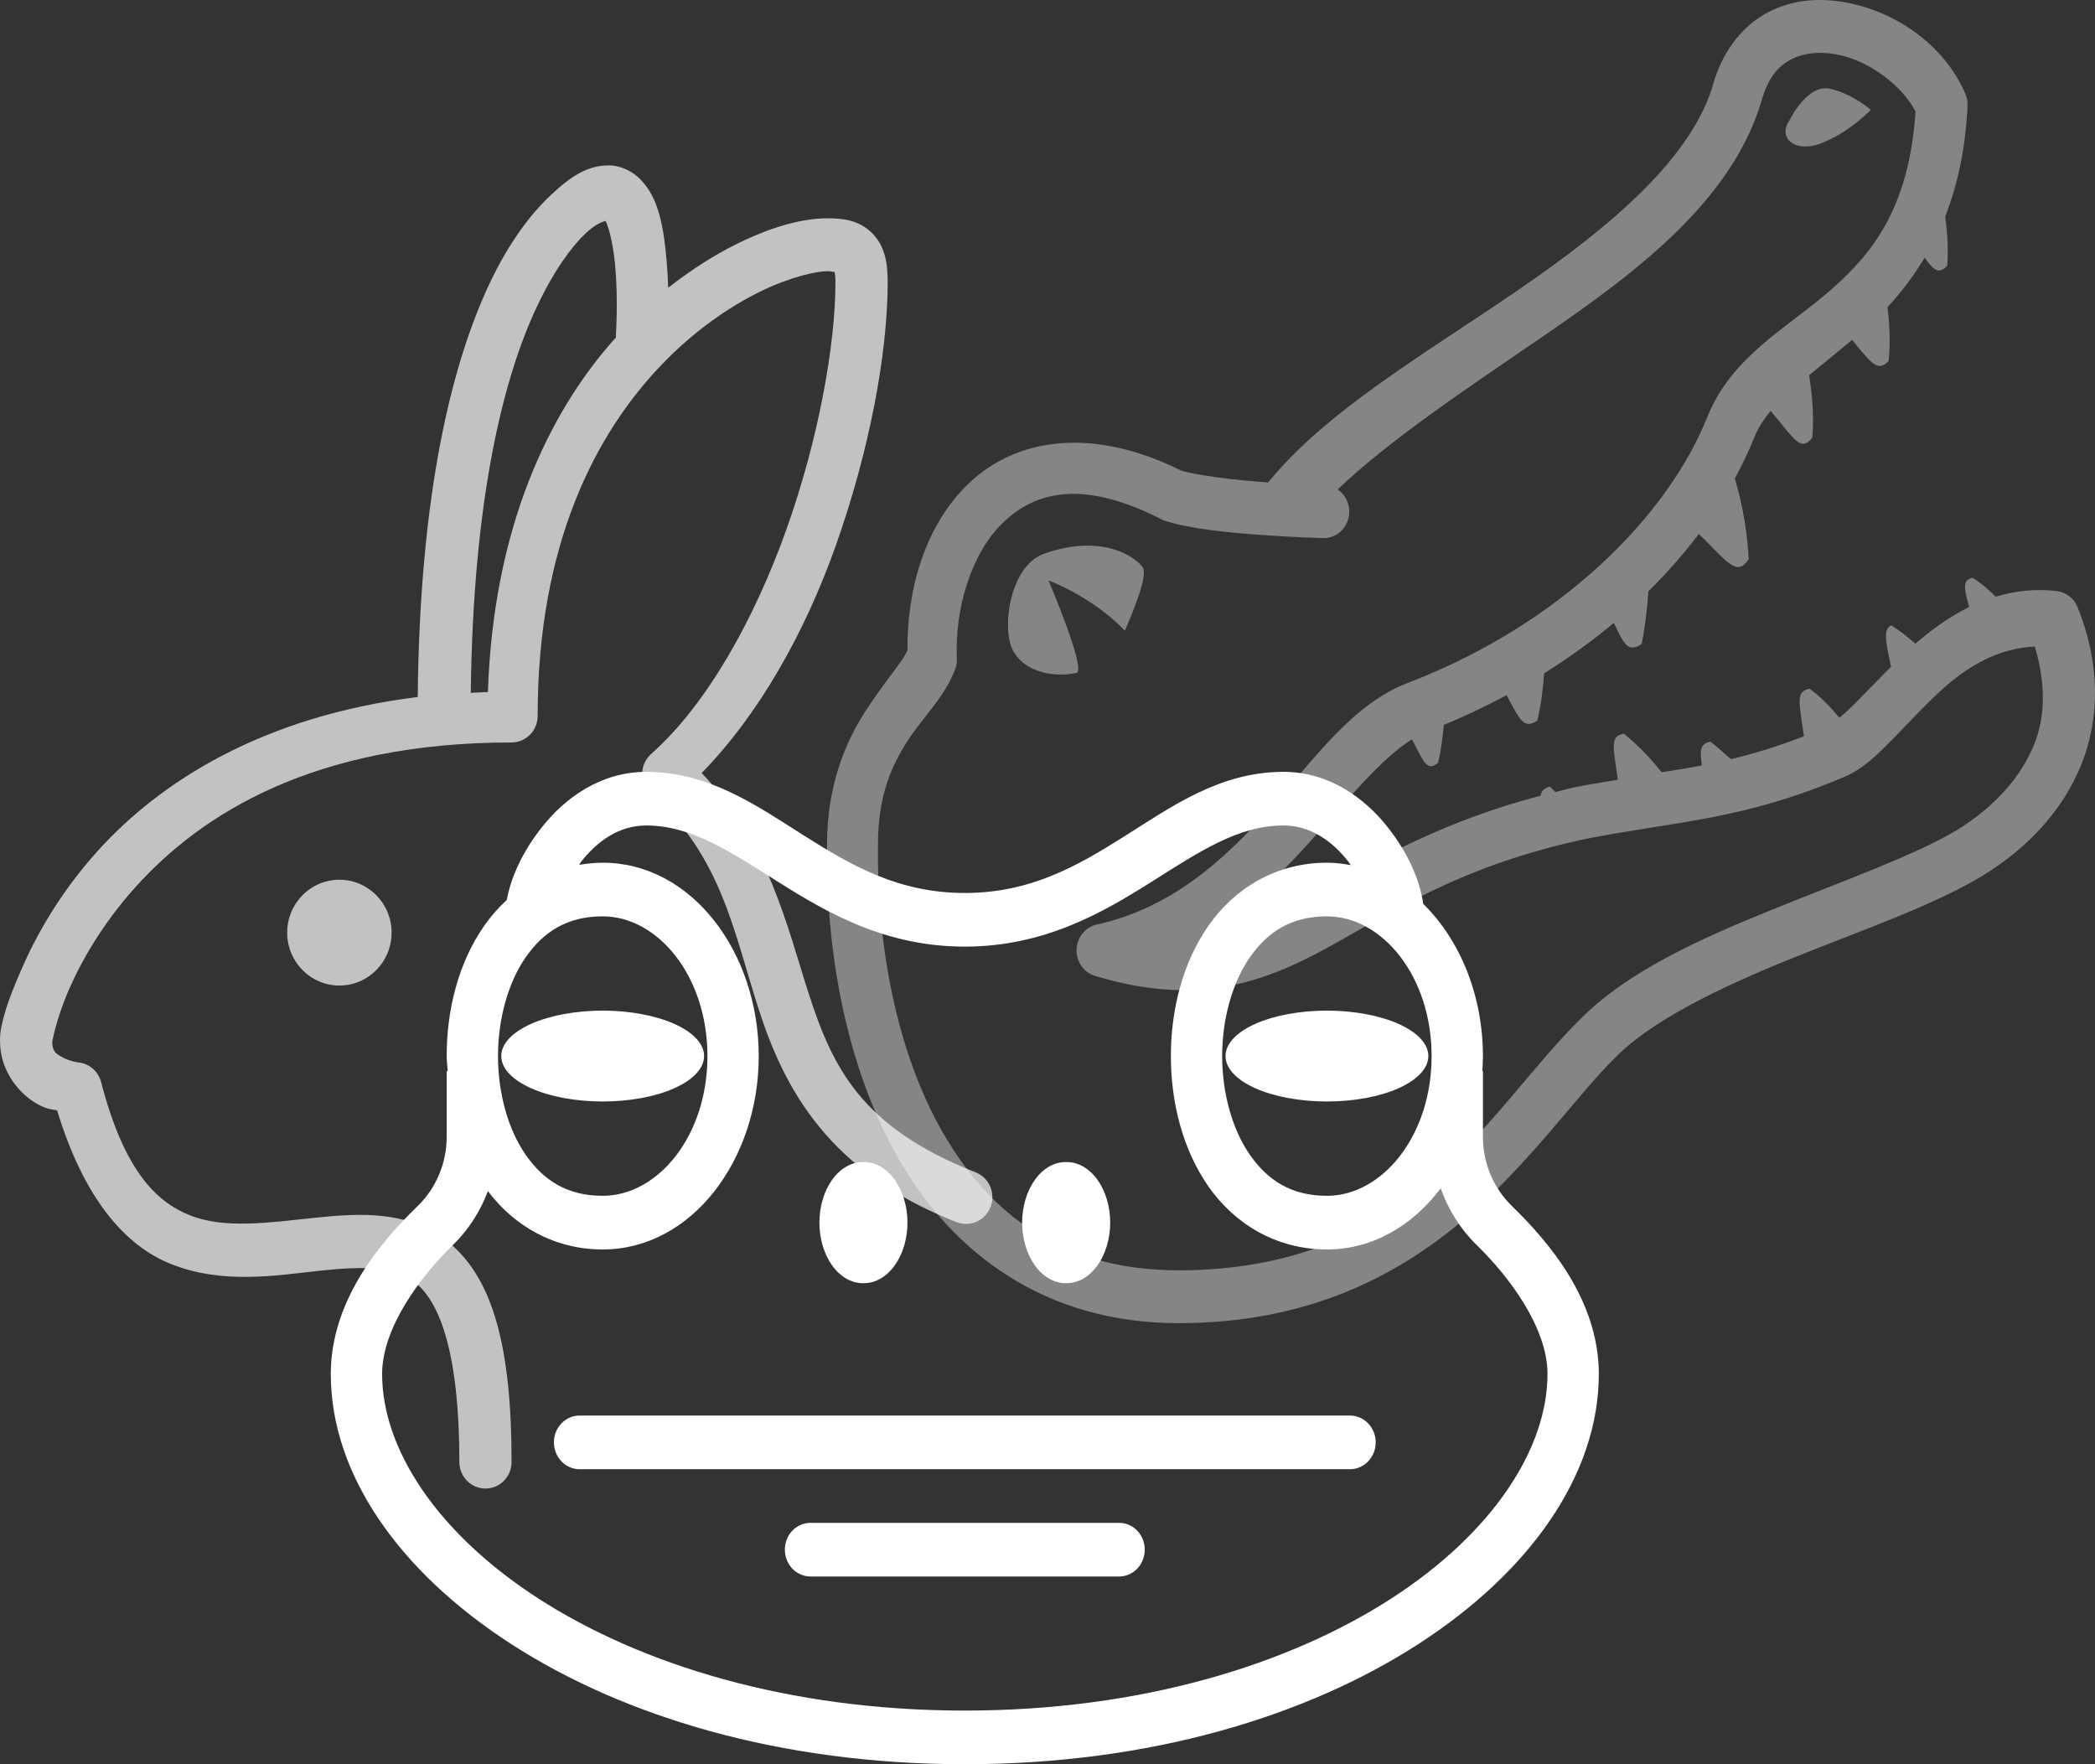 <svg width="38" height="32" viewBox="0 0 38 32" fill="none" xmlns="http://www.w3.org/2000/svg">
<rect x="0" y="0" width="38" height="32" fill="#333333" stroke="none"/>
<path d="M11.72 14C10.893 14 10.238 14.478 9.816 15.021C9.486 15.444 9.272 15.892 9.192 16.324C9.038 16.465 8.901 16.622 8.782 16.793C8.316 17.463 8.102 18.312 8.102 19.156C8.102 19.247 8.116 19.338 8.121 19.429H8.102V20.619C8.102 21.095 7.913 21.547 7.58 21.871C6.925 22.507 6 23.572 6 24.922C6 26.748 7.25 28.515 9.275 29.822C11.3 31.13 14.139 32 17.5 32C20.861 32 23.7 31.13 25.725 29.822C27.75 28.515 29 26.747 29 24.922C29 23.572 28.075 22.508 27.42 21.872V21.871C27.087 21.546 26.898 21.096 26.898 20.62V19.43H26.887C26.892 19.339 26.898 19.248 26.898 19.156C26.898 18.056 26.482 17.048 25.816 16.396C25.748 15.942 25.533 15.468 25.184 15.021C24.762 14.478 24.108 14 23.28 14C22.129 14 21.255 14.627 20.396 15.169C19.537 15.711 18.689 16.197 17.5 16.197C16.311 16.197 15.463 15.711 14.604 15.169C13.745 14.627 12.871 14 11.72 14ZM11.72 14.973C12.54 14.973 13.242 15.445 14.123 16.001C15.005 16.557 16.062 17.17 17.5 17.17C18.938 17.17 19.995 16.557 20.877 16.001C21.758 15.445 22.46 14.973 23.28 14.973C23.766 14.973 24.163 15.251 24.462 15.635C24.477 15.653 24.486 15.674 24.499 15.692C24.358 15.666 24.216 15.648 24.068 15.648C23.138 15.648 22.385 16.122 21.918 16.793C21.452 17.463 21.238 18.312 21.238 19.156C21.238 19.999 21.452 20.848 21.918 21.519C22.385 22.189 23.138 22.663 24.068 22.663C24.899 22.663 25.623 22.23 26.131 21.555C26.27 21.942 26.491 22.296 26.786 22.584L26.787 22.585C27.363 23.144 28.069 24.076 28.069 24.922C28.069 26.27 27.085 27.8 25.235 28.995C23.385 30.189 20.707 31.027 17.5 31.027C14.293 31.027 11.615 30.188 9.765 28.994C7.915 27.799 6.931 26.271 6.931 24.922C6.931 24.076 7.637 23.143 8.213 22.584H8.214C8.497 22.309 8.711 21.973 8.85 21.605C9.32 22.228 10.043 22.663 10.932 22.663C12.545 22.663 13.762 21.039 13.762 19.156C13.762 17.272 12.545 15.648 10.932 15.648C10.784 15.648 10.643 15.664 10.505 15.687C10.517 15.67 10.525 15.651 10.537 15.635C10.837 15.251 11.234 14.973 11.72 14.973ZM10.932 16.621C11.931 16.621 12.832 17.702 12.832 19.156C12.832 20.609 11.931 21.69 10.932 21.69C10.286 21.69 9.857 21.408 9.535 20.946C9.213 20.483 9.033 19.822 9.033 19.156C9.033 18.489 9.213 17.827 9.535 17.364C9.857 16.902 10.286 16.621 10.932 16.621ZM24.068 16.621C25.067 16.621 25.967 17.702 25.967 19.156C25.967 20.609 25.067 21.69 24.068 21.69C23.422 21.69 22.993 21.408 22.671 20.946C22.349 20.483 22.168 19.822 22.168 19.156C22.168 18.489 22.349 17.827 22.671 17.364C22.993 16.902 23.422 16.621 24.068 16.621ZM10.932 18.331C10.444 18.331 9.976 18.418 9.631 18.572C9.286 18.727 9.092 18.936 9.092 19.155C9.092 19.374 9.286 19.583 9.631 19.738C9.976 19.893 10.444 19.979 10.932 19.979C11.42 19.979 11.888 19.893 12.233 19.738C12.578 19.583 12.771 19.374 12.771 19.155C12.771 18.936 12.578 18.727 12.233 18.572C11.888 18.418 11.42 18.331 10.932 18.331ZM24.068 18.331C23.58 18.331 23.112 18.418 22.767 18.572C22.422 18.727 22.229 18.936 22.229 19.155C22.229 19.374 22.422 19.583 22.767 19.738C23.112 19.893 23.58 19.979 24.068 19.979C24.556 19.979 25.024 19.893 25.369 19.738C25.714 19.583 25.908 19.374 25.908 19.155C25.908 18.936 25.714 18.727 25.369 18.572C25.024 18.418 24.556 18.331 24.068 18.331ZM15.661 21.078C15.557 21.076 15.453 21.103 15.356 21.157C15.26 21.212 15.171 21.292 15.097 21.395C15.023 21.497 14.964 21.618 14.924 21.753C14.883 21.887 14.863 22.031 14.863 22.176C14.863 22.322 14.883 22.466 14.924 22.6C14.964 22.734 15.023 22.856 15.097 22.958C15.171 23.06 15.26 23.141 15.356 23.195C15.453 23.249 15.557 23.276 15.661 23.275C15.766 23.276 15.869 23.249 15.966 23.195C16.063 23.141 16.151 23.06 16.225 22.958C16.299 22.856 16.358 22.734 16.399 22.6C16.439 22.466 16.46 22.322 16.46 22.176C16.46 22.031 16.439 21.887 16.399 21.753C16.358 21.618 16.299 21.497 16.225 21.395C16.151 21.292 16.063 21.212 15.966 21.157C15.869 21.103 15.766 21.076 15.661 21.078ZM19.339 21.078C19.234 21.076 19.131 21.103 19.034 21.157C18.937 21.212 18.849 21.292 18.775 21.395C18.701 21.497 18.642 21.618 18.601 21.753C18.561 21.887 18.54 22.031 18.54 22.176C18.54 22.322 18.561 22.466 18.601 22.6C18.642 22.734 18.701 22.856 18.775 22.958C18.849 23.06 18.937 23.141 19.034 23.195C19.131 23.249 19.234 23.276 19.339 23.275C19.443 23.276 19.547 23.249 19.644 23.195C19.74 23.141 19.828 23.06 19.903 22.958C19.977 22.856 20.036 22.734 20.076 22.6C20.117 22.466 20.137 22.322 20.137 22.176C20.137 22.031 20.117 21.887 20.076 21.753C20.036 21.618 19.977 21.497 19.903 21.395C19.828 21.292 19.74 21.212 19.644 21.157C19.547 21.103 19.443 21.076 19.339 21.078ZM10.519 25.676C10.458 25.675 10.396 25.687 10.339 25.711C10.282 25.735 10.23 25.77 10.186 25.816C10.142 25.861 10.107 25.915 10.083 25.974C10.059 26.034 10.047 26.098 10.047 26.162C10.047 26.227 10.059 26.291 10.083 26.35C10.107 26.409 10.142 26.463 10.186 26.509C10.23 26.554 10.282 26.59 10.339 26.614C10.396 26.638 10.458 26.65 10.519 26.649H24.481C24.542 26.65 24.604 26.638 24.661 26.614C24.718 26.59 24.77 26.554 24.814 26.509C24.858 26.463 24.893 26.409 24.917 26.35C24.941 26.291 24.953 26.227 24.953 26.162C24.953 26.098 24.941 26.034 24.917 25.974C24.893 25.915 24.858 25.861 24.814 25.816C24.77 25.77 24.718 25.735 24.661 25.711C24.604 25.687 24.542 25.675 24.481 25.676H10.519ZM14.708 27.622C14.646 27.621 14.585 27.633 14.528 27.657C14.47 27.681 14.418 27.716 14.374 27.762C14.33 27.807 14.296 27.861 14.272 27.92C14.248 27.98 14.236 28.044 14.236 28.108C14.236 28.173 14.248 28.236 14.272 28.296C14.296 28.355 14.33 28.409 14.374 28.455C14.418 28.5 14.47 28.535 14.528 28.56C14.585 28.584 14.646 28.596 14.708 28.595H20.292C20.354 28.596 20.415 28.584 20.472 28.56C20.53 28.535 20.582 28.5 20.626 28.455C20.67 28.409 20.704 28.355 20.728 28.296C20.752 28.236 20.764 28.173 20.764 28.108C20.764 28.044 20.752 27.98 20.728 27.92C20.704 27.861 20.67 27.807 20.626 27.762C20.582 27.716 20.53 27.681 20.472 27.657C20.415 27.633 20.354 27.621 20.292 27.622H14.708Z" fill="white"/>
<path d="M11.04 3C11.267 3 11.482 3.114 11.617 3.255C11.752 3.396 11.837 3.545 11.898 3.705C12.02 4.025 12.059 4.378 12.091 4.725C12.105 4.893 12.115 5.062 12.12 5.219C12.546 4.886 12.967 4.62 13.363 4.425C14.009 4.106 14.56 3.96 15.006 3.96C15.254 3.96 15.557 3.978 15.805 4.215C16.053 4.451 16.101 4.773 16.101 5.114C16.101 6.423 15.768 8.185 15.154 9.913C14.597 11.478 13.772 12.95 12.727 14.022C13.948 15.306 14.266 16.774 14.665 18.011C15.1 19.357 15.616 20.448 17.699 21.265C17.945 21.364 18.064 21.645 17.966 21.895C17.867 22.144 17.59 22.264 17.344 22.165C15.023 21.254 14.227 19.748 13.763 18.311C13.299 16.873 13.088 15.538 11.809 14.397C11.708 14.305 11.648 14.174 11.648 14.037C11.648 13.9 11.708 13.769 11.809 13.677C12.821 12.783 13.685 11.229 14.266 9.598C14.847 7.967 15.154 6.254 15.154 5.114C15.154 5.013 15.145 4.968 15.139 4.934C15.113 4.933 15.078 4.919 15.006 4.919C14.812 4.919 14.327 5.023 13.778 5.294C13.228 5.566 12.597 5.994 12.002 6.614C10.81 7.855 9.752 9.859 9.752 12.987C9.752 13.252 9.54 13.467 9.279 13.467C5.701 13.467 3.655 14.759 2.457 16.091C1.857 16.757 1.474 17.434 1.243 17.966C1.128 18.232 1.053 18.472 1.006 18.641C0.971 18.766 0.953 18.879 0.947 18.896C0.951 19.074 1.01 19.111 1.139 19.181C1.273 19.252 1.421 19.271 1.421 19.271C1.62 19.289 1.785 19.434 1.835 19.631C2.251 21.226 2.825 21.797 3.448 22.045C4.071 22.292 4.863 22.178 5.697 22.09C6.532 22.002 7.468 21.94 8.198 22.585C8.929 23.23 9.279 24.407 9.279 26.514C9.281 26.686 9.192 26.847 9.044 26.935C8.896 27.022 8.715 27.022 8.567 26.935C8.419 26.847 8.33 26.686 8.332 26.514C8.332 24.519 7.967 23.648 7.577 23.304C7.187 22.961 6.606 22.963 5.801 23.049C4.996 23.136 4.042 23.299 3.108 22.93C2.235 22.585 1.506 21.689 1.036 20.14C0.918 20.114 0.869 20.127 0.696 20.035C0.379 19.867 -4.45264e-07 19.454 -4.45265e-07 18.881C-4.45265e-07 18.693 0.03 18.584 0.089 18.371C0.148 18.157 0.252 17.898 0.385 17.591C0.651 16.976 1.082 16.202 1.761 15.447C2.901 14.179 4.76 12.993 7.577 12.642C7.612 8.959 8.191 6.603 8.879 5.144C9.234 4.393 9.627 3.881 9.989 3.54C10.352 3.199 10.655 3 11.04 3ZM10.981 4.005C10.975 4.018 10.842 4.025 10.625 4.23C10.37 4.47 10.05 4.901 9.738 5.564C9.134 6.839 8.581 9.036 8.539 12.567C8.642 12.562 8.744 12.556 8.85 12.552C8.948 9.579 9.952 7.473 11.173 6.119C11.171 6.095 11.171 6.069 11.173 6.044C11.173 6.044 11.214 5.416 11.158 4.814C11.13 4.515 11.073 4.232 11.01 4.065C10.997 4.029 10.992 4.027 10.981 4.005ZM6.156 15.957C6.68 15.957 7.103 16.386 7.103 16.916C7.103 17.447 6.68 17.876 6.156 17.876C5.633 17.876 5.209 17.447 5.209 16.916C5.209 16.386 5.633 15.957 6.156 15.957Z" fill="white" fill-opacity="0.7"/>
<path d="M33.107 0.002C32.989 -0.003 32.872 0.001 32.755 0.014C32.52 0.041 32.289 0.108 32.071 0.222C31.635 0.45 31.276 0.879 31.094 1.461C31.092 1.467 31.09 1.473 31.089 1.479C30.713 2.854 29.217 4.111 27.51 5.279C25.843 6.419 24.045 7.462 23.004 8.75C22.986 8.749 22.989 8.75 22.971 8.748C22.405 8.708 21.731 8.627 21.425 8.536C19.794 7.725 18.431 7.955 17.582 8.759C16.77 9.528 16.451 10.7 16.459 11.798C16.38 11.994 16.044 12.361 15.691 12.911C15.335 13.465 15.002 14.241 15.001 15.319C14.978 17.208 15.328 19.331 16.308 21.033C17.289 22.737 18.962 24 21.374 24C26.063 24 27.859 20.589 29.31 19.171C29.312 19.169 29.313 19.168 29.315 19.166C29.977 18.499 31.207 17.908 32.48 17.392C33.754 16.877 35.06 16.43 35.968 15.88C35.969 15.88 35.97 15.879 35.971 15.878C36.777 15.382 37.421 14.698 37.756 13.857C38.091 13.015 38.094 12.024 37.684 11.013C37.653 10.935 37.602 10.867 37.537 10.816C37.472 10.765 37.395 10.732 37.314 10.722C36.912 10.673 36.542 10.72 36.198 10.823C36.08 10.707 35.947 10.583 35.781 10.48C35.591 10.519 35.623 10.668 35.717 11.011C35.354 11.189 35.03 11.426 34.742 11.676C34.613 11.562 34.465 11.442 34.304 11.342C34.151 11.421 34.205 11.639 34.3 12.093C34.075 12.319 33.864 12.54 33.683 12.723C33.565 12.843 33.458 12.941 33.363 13.02C33.226 12.852 33.058 12.666 32.826 12.493C32.564 12.539 32.634 12.728 32.72 13.355C32.243 13.538 31.81 13.672 31.397 13.77C31.282 13.671 31.157 13.555 31.026 13.452C30.828 13.493 30.834 13.614 30.869 13.884C30.631 13.93 30.385 13.968 30.141 14.007C30.011 13.852 29.795 13.582 29.455 13.308C29.197 13.352 29.261 13.54 29.345 14.143C29.098 14.184 28.861 14.221 28.584 14.275C28.582 14.276 28.579 14.276 28.577 14.277C28.449 14.304 28.335 14.337 28.212 14.367L28.116 14.267C27.998 14.297 27.958 14.351 27.943 14.433C25.906 14.968 24.661 15.786 23.646 16.342C22.992 16.7 22.438 16.933 21.777 16.987C22.538 16.516 23.167 15.925 23.691 15.344C24.442 14.511 25.053 13.754 25.611 13.411C25.827 13.824 25.883 14.003 26.084 13.836C26.147 13.575 26.168 13.35 26.189 13.149C26.584 12.984 26.964 12.805 27.327 12.609C27.565 13.053 27.639 13.239 27.885 13.068C27.955 12.777 27.99 12.477 28.007 12.214C28.46 11.93 28.884 11.624 29.272 11.298C29.465 11.705 29.539 11.844 29.778 11.678C29.847 11.323 29.881 11.009 29.899 10.726C30.239 10.391 30.544 10.042 30.814 9.684C31.349 10.208 31.498 10.464 31.718 10.144C31.684 9.461 31.547 8.951 31.467 8.679C31.601 8.432 31.72 8.183 31.82 7.933C31.89 7.761 31.991 7.605 32.117 7.454C32.548 7.961 32.656 8.208 32.873 7.938C32.909 7.489 32.86 7.104 32.815 6.804C33.055 6.609 33.316 6.398 33.593 6.165C33.941 6.58 34.052 6.762 34.258 6.548C34.294 6.169 34.269 5.842 34.236 5.57C34.477 5.313 34.706 5.015 34.91 4.674C35.071 4.899 35.165 4.982 35.32 4.822C35.345 4.475 35.316 4.169 35.283 3.927C35.502 3.369 35.651 2.71 35.688 1.921C35.692 1.845 35.678 1.77 35.649 1.701C35.265 0.811 34.383 0.205 33.458 0.04C33.342 0.02 33.225 0.007 33.107 0.002ZM33.075 0.96C33.148 0.963 33.224 0.971 33.302 0.985C33.892 1.09 34.498 1.548 34.745 2.022C34.627 3.75 33.988 4.571 33.22 5.248C32.428 5.946 31.421 6.445 30.969 7.561L30.968 7.563C30.248 9.364 28.314 11.315 25.558 12.378C24.525 12.765 23.845 13.769 23.017 14.688C22.188 15.607 21.259 16.465 19.891 16.771C19.791 16.793 19.701 16.85 19.635 16.931C19.569 17.013 19.531 17.116 19.527 17.222C19.523 17.329 19.554 17.433 19.614 17.52C19.674 17.607 19.76 17.67 19.859 17.7C21.692 18.258 22.898 17.836 24.077 17.19C25.257 16.544 26.48 15.704 28.764 15.216C30.432 14.889 31.604 14.879 33.463 14.087C33.465 14.087 33.466 14.086 33.467 14.086C33.805 13.938 34.056 13.685 34.328 13.409C34.6 13.133 34.881 12.824 35.182 12.546C35.702 12.064 36.264 11.757 36.909 11.727C37.101 12.384 37.107 12.974 36.901 13.49C36.66 14.098 36.173 14.637 35.503 15.052H35.502C34.747 15.508 33.445 15.972 32.145 16.499C30.846 17.026 29.537 17.609 28.675 18.475C26.987 20.126 25.642 23.041 21.374 23.041C19.261 23.041 17.955 22.026 17.101 20.542C16.246 19.057 15.902 17.083 15.925 15.329C15.925 15.326 15.925 15.324 15.925 15.322C15.925 14.437 16.169 13.895 16.459 13.443C16.75 12.99 17.121 12.669 17.323 12.144C17.348 12.08 17.359 12.012 17.356 11.943C17.315 11.033 17.621 10.02 18.205 9.468C18.788 8.915 19.641 8.689 21.077 9.424C21.101 9.436 21.126 9.446 21.151 9.453C21.635 9.601 22.312 9.663 22.906 9.705C23.501 9.748 23.995 9.76 23.995 9.76C24.096 9.763 24.196 9.733 24.278 9.672C24.361 9.611 24.422 9.524 24.452 9.424C24.483 9.324 24.48 9.216 24.446 9.118C24.412 9.019 24.347 8.934 24.262 8.878C25.201 7.984 26.572 7.068 28.018 6.08C29.762 4.886 31.475 3.577 31.977 1.74L31.973 1.758C32.091 1.381 32.268 1.193 32.487 1.078C32.652 0.992 32.853 0.951 33.075 0.96ZM33.045 1.607C32.705 1.671 32.457 2.185 32.457 2.185C32.226 2.521 32.596 2.809 33.103 2.569C33.565 2.377 33.934 1.993 33.934 1.993C33.934 1.993 33.611 1.706 33.196 1.61C33.144 1.598 33.093 1.598 33.045 1.607ZM19.842 9.9C19.581 9.884 19.273 9.922 18.926 10.048C18.28 10.288 18.141 11.534 18.419 11.87C18.603 12.157 19.065 12.302 19.527 12.206C19.712 12.158 19.019 10.528 19.019 10.528C19.019 10.528 19.804 10.815 20.404 11.439C20.589 11.007 20.82 10.432 20.727 10.288C20.583 10.108 20.277 9.928 19.842 9.9Z" fill="white" fill-opacity="0.4"/>
</svg>
